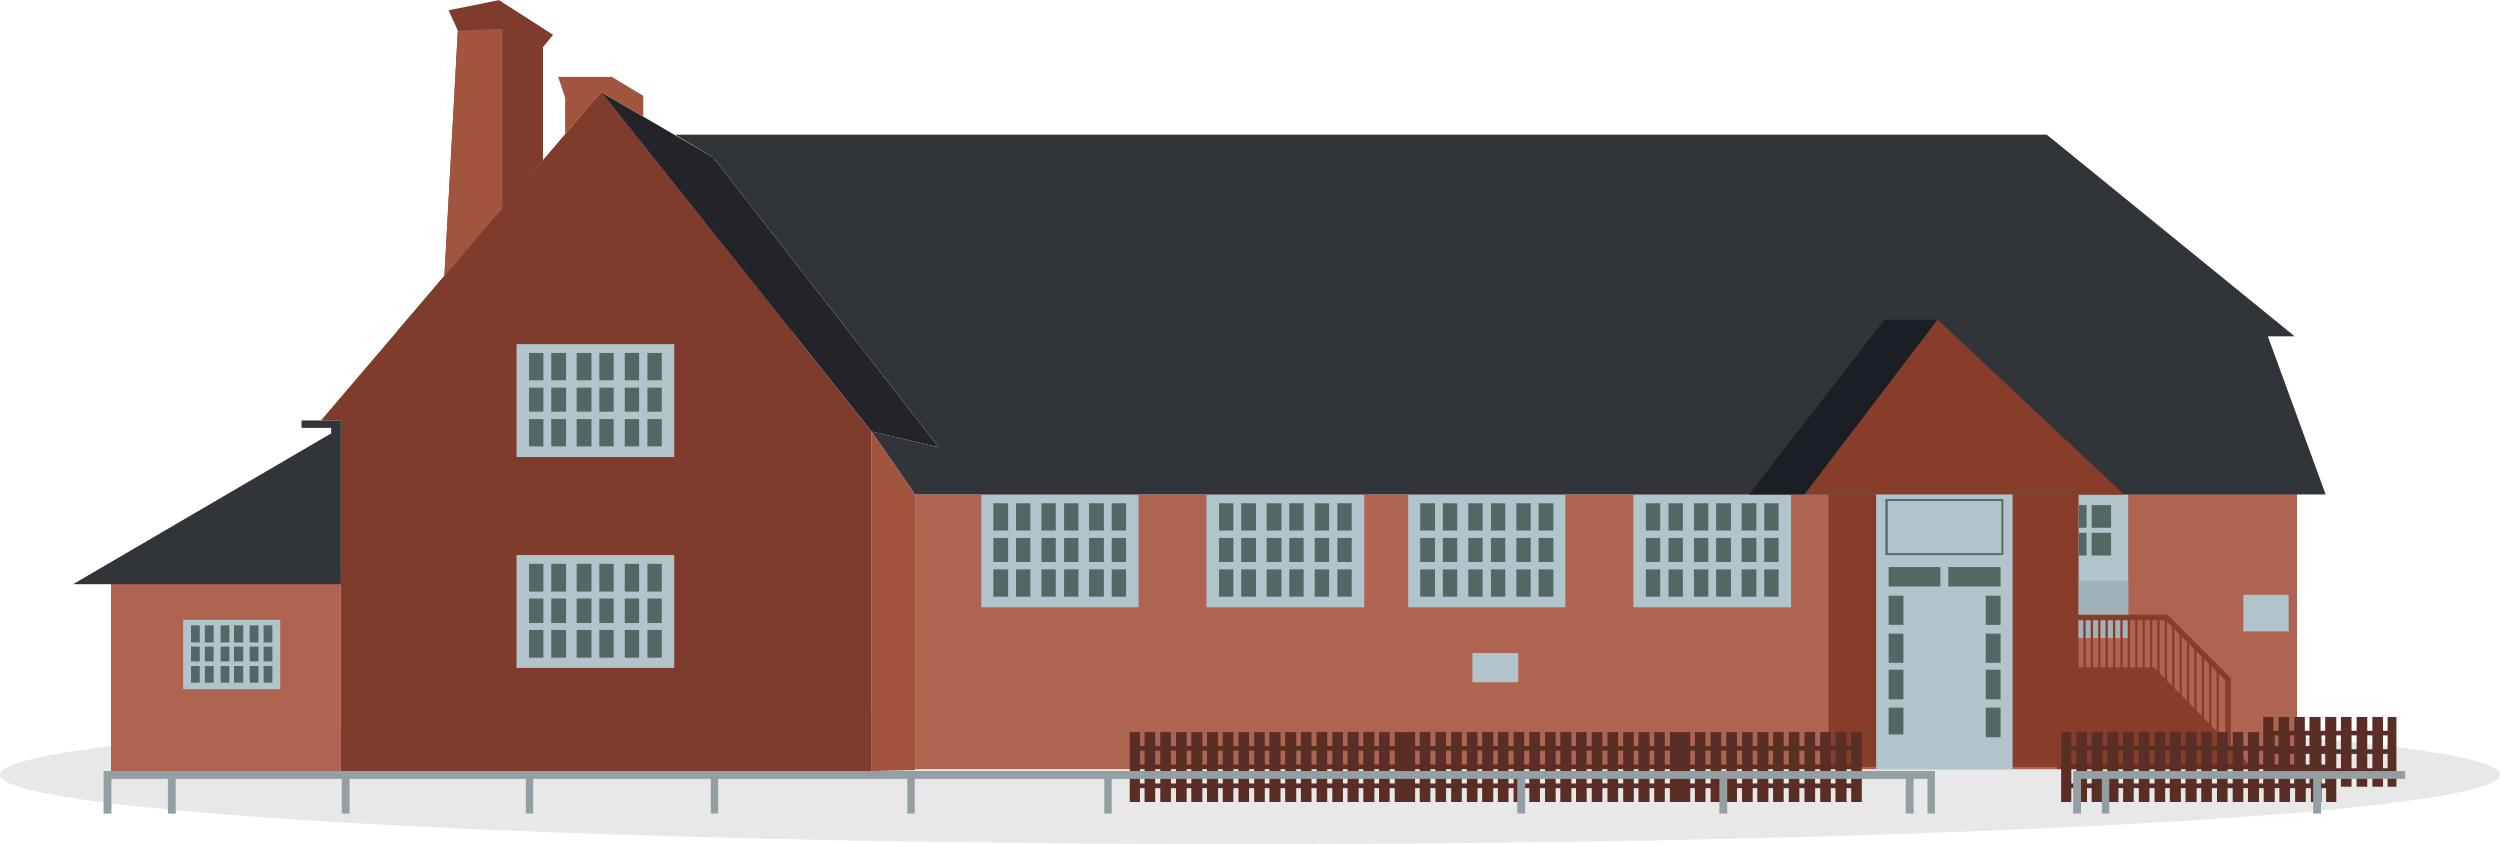 <?xml version="1.0" encoding="UTF-8"?>
<!DOCTYPE svg PUBLIC "-//W3C//DTD SVG 1.1//EN" "http://www.w3.org/Graphics/SVG/1.1/DTD/svg11.dtd">
<!-- Creator: CorelDRAW X8 -->
<svg xmlns="http://www.w3.org/2000/svg" xml:space="preserve" width="4.839in" height="1.634in" version="1.1" style="shape-rendering:geometricPrecision; text-rendering:geometricPrecision; image-rendering:optimizeQuality; fill-rule:evenodd; clip-rule:evenodd"
viewBox="0 0 5406 1825"
 xmlns:xlink="http://www.w3.org/1999/xlink">
 <defs>
  <style type="text/css">
   <![CDATA[
    .fil10 {fill:none}
    .fil14 {fill:#1B1F25}
    .fil12 {fill:#222429}
    .fil9 {fill:#313439}
    .fil11 {fill:#526865}
    .fil7 {fill:#5A2E25}
    .fil8 {fill:#7F3C2C}
    .fil2 {fill:#883D2A}
    .fil6 {fill:#883D2A}
    .fil16 {fill:#949FA3}
    .fil4 {fill:#A0B3BA}
    .fil13 {fill:#A1553F}
    .fil1 {fill:#AF6351}
    .fil3 {fill:#B1C4CB}
    .fil15 {fill:#526865;fill-rule:nonzero}
    .fil5 {fill:#883D2A;fill-rule:nonzero}
    .fil0 {fill:black;fill-opacity:0.09}
   ]]>
  </style>
 </defs>
 <g id="Layer_x0020_1">
  <g id="_1676882476272">
   <path class="fil0" d="M2703 1525c1493,0 2703,67 2703,150 0,83 -1210,150 -2703,150 -1493,0 -2703,-67 -2703,-150 0,-83 1210,-150 2703,-150z"/>
   <polygon class="fil1" points="1979,1069 4967,1069 4967,1663 1979,1663 "/>
   <polygon class="fil2" points="3954,1069 4495,1069 4495,1658 3954,1658 "/>
   <polygon class="fil1" points="4967,1069 4495,1069 4495,1658 4967,1658 "/>
   <polygon class="fil3" points="4602,1069 4495,1069 4495,1379 4602,1379 "/>
   <polygon class="fil4" points="4602,1255 4495,1255 4495,1379 4602,1379 "/>
   <g>
    <polygon class="fil2" points="4473,1443 4658,1443 4874,1663 4448,1663 "/>
    <polygon class="fil5" points="4445,1329 4687,1329 4824,1466 4824,1663 4812,1663 4812,1471 4683,1341 4445,1341 "/>
    <polygon class="fil6" points="4505,1333 4510,1333 4510,1647 4505,1647 "/>
    <polygon class="fil6" points="4521,1333 4526,1333 4526,1647 4521,1647 "/>
    <polygon class="fil6" points="4537,1333 4542,1333 4542,1647 4537,1647 "/>
    <polygon class="fil6" points="4553,1333 4558,1333 4558,1647 4553,1647 "/>
    <polygon class="fil6" points="4569,1333 4574,1333 4574,1647 4569,1647 "/>
    <polygon class="fil6" points="4585,1333 4590,1333 4590,1647 4585,1647 "/>
    <polygon class="fil6" points="4601,1333 4606,1333 4606,1647 4601,1647 "/>
    <polygon class="fil6" points="4617,1333 4622,1333 4622,1647 4617,1647 "/>
    <polygon class="fil6" points="4633,1333 4638,1333 4638,1647 4633,1647 "/>
    <polygon class="fil6" points="4649,1333 4654,1333 4654,1647 4649,1647 "/>
    <polygon class="fil6" points="4665,1333 4670,1333 4670,1647 4665,1647 "/>
    <polygon class="fil6" points="4681,1333 4686,1333 4686,1647 4681,1647 "/>
    <polygon class="fil6" points="4697,1352 4702,1352 4702,1647 4697,1647 "/>
    <polygon class="fil6" points="4713,1364 4718,1364 4718,1647 4713,1647 "/>
    <polygon class="fil6" points="4729,1382 4734,1382 4734,1647 4729,1647 "/>
    <polygon class="fil6" points="4745,1398 4750,1398 4750,1647 4745,1647 "/>
    <polygon class="fil6" points="4761,1412 4766,1412 4766,1647 4761,1647 "/>
    <polygon class="fil6" points="4777,1431 4782,1431 4782,1647 4777,1647 "/>
    <polygon class="fil6" points="4793,1447 4798,1447 4798,1647 4793,1647 "/>
   </g>
   <path class="fil7" d="M2443 1583l22 0 0 30 10 0 0 -30 23 0 0 30 11 0 0 -30 23 0 0 30 11 0 0 -30 23 0 0 30 10 0 0 -30 24 0 0 30 10 0 0 -30 24 0 0 30 10 0 0 -30 23 0 0 30 11 0 0 -30 23 0 0 30 11 0 0 -30 23 0 0 30 10 0 0 -30 24 0 0 30 10 0 0 -30 24 0 0 30 10 0 0 -30 23 0 0 30 11 0 0 -30 23 0 0 30 11 0 0 -30 23 0 0 30 10 0 0 -30 24 0 0 30 10 0 0 -30 24 0 0 30 10 0 0 -30 23 0 0 30 11 0 0 -30 22 0 22 0 0 30 10 0 0 -30 23 0 0 30 11 0 0 -30 23 0 0 30 11 0 0 -30 23 0 0 30 11 0 0 -30 23 0 0 30 10 0 0 -30 24 0 0 30 10 0 0 -30 23 0 0 30 11 0 0 -30 23 0 0 30 11 0 0 -30 23 0 0 30 11 0 0 -30 23 0 0 30 10 0 0 -30 24 0 0 30 10 0 0 -30 23 0 0 30 11 0 0 -30 23 0 0 30 11 0 0 -30 23 0 0 30 11 0 0 -30 23 0 0 30 10 0 0 -30 24 0 0 30 10 0 0 -30 23 0 0 30 11 0 0 -30 22 0 22 0 0 30 10 0 0 -30 23 0 0 30 11 0 0 -30 23 0 0 30 11 0 0 -30 23 0 0 30 11 0 0 -30 23 0 0 30 10 0 0 -30 24 0 0 30 10 0 0 -30 23 0 0 30 11 0 0 -30 23 0 0 30 11 0 0 -30 23 0 0 30 11 0 0 -30 23 0 0 30 10 0 0 -30 24 0 0 30 10 0 0 -30 23 0 0 30 0 10 0 30 0 10 0 31 0 10 0 30 -23 0 0 -30 -10 0 0 30 -24 0 0 -30 -10 0 0 30 -23 0 0 -30 -11 0 0 30 -23 0 0 -30 -11 0 0 30 -23 0 0 -30 -11 0 0 30 -23 0 0 -30 -10 0 0 30 -24 0 0 -30 -10 0 0 30 -23 0 0 -30 -11 0 0 30 -23 0 0 -30 -11 0 0 30 -23 0 0 -30 -11 0 0 30 -23 0 0 -30 -10 0 0 30 -22 0 -22 0 0 -30 -11 0 0 30 -23 0 0 -30 -10 0 0 30 -24 0 0 -30 -10 0 0 30 -23 0 0 -30 -11 0 0 30 -23 0 0 -30 -11 0 0 30 -23 0 0 -30 -11 0 0 30 -23 0 0 -30 -10 0 0 30 -24 0 0 -30 -10 0 0 30 -23 0 0 -30 -11 0 0 30 -23 0 0 -30 -11 0 0 30 -23 0 0 -30 -11 0 0 30 -23 0 0 -30 -10 0 0 30 -24 0 0 -30 -10 0 0 30 -23 0 0 -30 -11 0 0 30 -23 0 0 -30 -11 0 0 30 -23 0 0 -30 -11 0 0 30 -23 0 0 -30 -10 0 0 30 -22 0 -22 0 0 -30 -11 0 0 30 -23 0 0 -30 -10 0 0 30 -24 0 0 -30 -10 0 0 30 -24 0 0 -30 -10 0 0 30 -23 0 0 -30 -11 0 0 30 -23 0 0 -30 -11 0 0 30 -23 0 0 -30 -10 0 0 30 -24 0 0 -30 -10 0 0 30 -24 0 0 -30 -10 0 0 30 -23 0 0 -30 -11 0 0 30 -23 0 0 -30 -11 0 0 30 -23 0 0 -30 -10 0 0 30 -24 0 0 -30 -10 0 0 30 -24 0 0 -30 -10 0 0 30 -23 0 0 -30 -11 0 0 30 -23 0 0 -30 -11 0 0 30 -23 0 0 -30 -10 0 0 30 -22 0 0 -30 0 -10 0 -31 0 -10 0 -30 0 -10 0 -30zm2451 -33l22 0 0 30 11 0 0 -30 23 0 0 30 11 0 0 -30 23 0 0 30 10 0 0 -30 24 0 0 30 10 0 0 -30 24 0 0 30 10 0 0 -30 23 0 0 30 11 0 0 -30 23 0 0 30 11 0 0 -30 23 0 0 30 10 0 0 -30 19 0 0 151 -19 0 0 -30 -10 0 0 30 -23 0 0 -30 -11 0 0 30 -23 0 0 -30 -11 0 0 30 -23 0 0 -30 -10 0 0 23 0 10 0 30 -22 0 0 -30 -10 0 0 30 -23 0 0 -30 -11 0 0 30 -23 0 0 -30 -11 0 0 30 -23 0 0 -30 -10 0 0 30 -24 0 0 -30 -10 0 0 30 -24 0 0 -30 -10 0 0 30 -23 0 0 -30 -11 0 0 30 -23 0 0 -30 -11 0 0 30 -23 0 0 -30 -10 0 0 30 -24 0 0 -30 -10 0 0 30 -24 0 0 -30 -10 0 0 30 -23 0 0 -30 -11 0 0 30 -23 0 0 -30 -11 0 0 30 -23 0 0 -30 -10 0 0 30 -24 0 0 -30 -10 0 0 30 -24 0 0 -30 -10 0 0 30 -23 0 0 -30 -11 0 0 30 -22 0 0 -30 0 -10 0 -31 0 -10 0 -30 0 -10 0 -30 22 0 0 30 11 0 0 -30 23 0 0 30 10 0 0 -30 24 0 0 30 10 0 0 -30 24 0 0 30 10 0 0 -30 23 0 0 30 11 0 0 -30 23 0 0 30 11 0 0 -30 23 0 0 30 10 0 0 -30 24 0 0 30 10 0 0 -30 24 0 0 30 10 0 0 -30 23 0 0 30 11 0 0 -30 23 0 0 30 11 0 0 -30 23 0 0 30 10 0 0 -30 24 0 0 30 9 0 0 -23 0 -10 0 -30zm134 144l0 -23 -8 0 0 23 8 0zm-34 0l0 -23 -8 0 0 23 8 0zm-33 0l0 -23 -9 0 0 23 9 0zm-34 0l0 -23 -8 0 0 23 8 0zm-33 0l0 -23 0 -8 -9 0 0 31 9 0zm0 -41l0 -23 0 -7 -9 0 0 30 9 0zm33 -40l0 -23 -8 0 0 23 8 0zm34 0l0 -23 -9 0 0 23 9 0zm33 0l0 -23 -8 0 0 23 8 0zm34 0l0 -23 -8 0 0 23 8 0zm24 7l10 0 0 -30 -10 0 0 23 0 7zm33 -30l0 30 11 0 0 -30 -11 0zm34 0l0 30 11 0 0 -30 -11 0zm34 0l0 30 10 0 0 -30 -10 0zm10 71l0 -31 -10 0 0 31 10 0zm-33 0l0 -31 -11 0 0 31 11 0zm-34 0l0 -31 -11 0 0 31 11 0zm-34 0l0 -31 -10 0 0 23 0 8 10 0zm-34 -8l0 -23 -8 0 0 23 8 0zm-34 0l0 -23 -8 0 0 23 8 0zm-33 0l0 -23 -9 0 0 23 9 0zm-34 0l0 -23 -8 0 0 23 8 0zm-448 -30l0 30 11 0 0 -30 -11 0zm34 0l0 30 10 0 0 -30 -10 0zm34 0l0 30 10 0 0 -30 -10 0zm34 0l0 30 10 0 0 -30 -10 0zm33 0l0 30 11 0 0 -30 -11 0zm34 0l0 30 11 0 0 -30 -11 0zm34 0l0 30 10 0 0 -30 -10 0zm34 0l0 30 10 0 0 -30 -10 0zm34 0l0 30 10 0 0 -30 -10 0zm33 0l0 30 11 0 0 -30 -11 0zm34 0l0 30 11 0 0 -30 -11 0zm34 0l0 30 10 0 0 -30 -10 0zm10 71l0 -31 -10 0 0 31 10 0zm-33 0l0 -31 -11 0 0 31 11 0zm-34 0l0 -31 -11 0 0 31 11 0zm-34 0l0 -31 -10 0 0 31 10 0zm-34 0l0 -31 -10 0 0 31 10 0zm-34 0l0 -31 -10 0 0 31 10 0zm-33 0l0 -31 -11 0 0 31 11 0zm-34 0l0 -31 -11 0 0 31 11 0zm-34 0l0 -31 -10 0 0 31 10 0zm-34 0l0 -31 -10 0 0 31 10 0zm-34 0l0 -31 -10 0 0 31 10 0zm-33 0l0 -31 -11 0 0 31 11 0zm-835 -71l0 30 10 0 0 -30 -10 0zm33 0l0 30 11 0 0 -30 -11 0zm34 0l0 30 11 0 0 -30 -11 0zm34 0l0 30 11 0 0 -30 -11 0zm34 0l0 30 10 0 0 -30 -10 0zm34 0l0 30 10 0 0 -30 -10 0zm33 0l0 30 11 0 0 -30 -11 0zm34 0l0 30 11 0 0 -30 -11 0zm34 0l0 30 11 0 0 -30 -11 0zm34 0l0 30 10 0 0 -30 -10 0zm34 0l0 30 10 0 0 -30 -10 0zm10 71l0 -31 -10 0 0 31 10 0zm-34 0l0 -31 -10 0 0 31 10 0zm-33 0l0 -31 -11 0 0 31 11 0zm-34 0l0 -31 -11 0 0 31 11 0zm-34 0l0 -31 -11 0 0 31 11 0zm-34 0l0 -31 -10 0 0 31 10 0zm-34 0l0 -31 -10 0 0 31 10 0zm-33 0l0 -31 -11 0 0 31 11 0zm-34 0l0 -31 -11 0 0 31 11 0zm-34 0l0 -31 -11 0 0 31 11 0zm-34 0l0 -31 -10 0 0 31 10 0zm-605 -71l0 30 10 0 0 -30 -10 0zm33 0l0 30 11 0 0 -30 -11 0zm34 0l0 30 11 0 0 -30 -11 0zm34 0l0 30 11 0 0 -30 -11 0zm34 0l0 30 10 0 0 -30 -10 0zm34 0l0 30 10 0 0 -30 -10 0zm33 0l0 30 11 0 0 -30 -11 0zm34 0l0 30 11 0 0 -30 -11 0zm34 0l0 30 11 0 0 -30 -11 0zm34 0l0 30 10 0 0 -30 -10 0zm34 0l0 30 10 0 0 -30 -10 0zm33 0l0 30 11 0 0 -30 -11 0zm34 0l0 30 11 0 0 -30 -11 0zm34 0l0 30 11 0 0 -30 -11 0zm34 0l0 30 10 0 0 -30 -10 0zm34 0l0 30 10 0 0 -30 -10 0zm33 0l0 30 11 0 0 -30 -11 0zm11 71l0 -31 -11 0 0 31 11 0zm-34 0l0 -31 -10 0 0 31 10 0zm-34 0l0 -31 -10 0 0 31 10 0zm-33 0l0 -31 -11 0 0 31 11 0zm-34 0l0 -31 -11 0 0 31 11 0zm-34 0l0 -31 -11 0 0 31 11 0zm-34 0l0 -31 -10 0 0 31 10 0zm-34 0l0 -31 -10 0 0 31 10 0zm-33 0l0 -31 -11 0 0 31 11 0zm-34 0l0 -31 -11 0 0 31 11 0zm-34 0l0 -31 -11 0 0 31 11 0zm-34 0l0 -31 -10 0 0 31 10 0zm-34 0l0 -31 -10 0 0 31 10 0zm-33 0l0 -31 -11 0 0 31 11 0zm-34 0l0 -31 -11 0 0 31 11 0zm-34 0l0 -31 -11 0 0 31 11 0zm-34 0l0 -31 -10 0 0 31 10 0zm-605 -71l0 30 10 0 0 -30 -10 0zm33 0l0 30 11 0 0 -30 -11 0zm34 0l0 30 11 0 0 -30 -11 0zm34 0l0 30 10 0 0 -30 -10 0zm34 0l0 30 10 0 0 -30 -10 0zm34 0l0 30 10 0 0 -30 -10 0zm33 0l0 30 11 0 0 -30 -11 0zm34 0l0 30 11 0 0 -30 -11 0zm34 0l0 30 10 0 0 -30 -10 0zm34 0l0 30 10 0 0 -30 -10 0zm34 0l0 30 10 0 0 -30 -10 0zm33 0l0 30 11 0 0 -30 -11 0zm34 0l0 30 11 0 0 -30 -11 0zm34 0l0 30 10 0 0 -30 -10 0zm34 0l0 30 10 0 0 -30 -10 0zm34 0l0 30 10 0 0 -30 -10 0zm33 0l0 30 11 0 0 -30 -11 0zm11 71l0 -31 -11 0 0 31 11 0zm-34 0l0 -31 -10 0 0 31 10 0zm-34 0l0 -31 -10 0 0 31 10 0zm-34 0l0 -31 -10 0 0 31 10 0zm-33 0l0 -31 -11 0 0 31 11 0zm-34 0l0 -31 -11 0 0 31 11 0zm-34 0l0 -31 -10 0 0 31 10 0zm-34 0l0 -31 -10 0 0 31 10 0zm-34 0l0 -31 -10 0 0 31 10 0zm-33 0l0 -31 -11 0 0 31 11 0zm-34 0l0 -31 -11 0 0 31 11 0zm-34 0l0 -31 -10 0 0 31 10 0zm-34 0l0 -31 -10 0 0 31 10 0zm-34 0l0 -31 -10 0 0 31 10 0zm-33 0l0 -31 -11 0 0 31 11 0zm-34 0l0 -31 -11 0 0 31 11 0zm-34 0l0 -31 -10 0 0 31 10 0z"/>
   <polygon class="fil1" points="240,1234 737,1234 737,1667 240,1667 "/>
   <polygon class="fil8" points="737,909 694,909 1300,199 1885,933 1885,1667 737,1667 "/>
   <polygon class="fil9" points="737,909 737,1263 158,1263 716,937 716,925 652,925 652,909 "/>
   <polygon class="fil10" points="1555,817 1843,817 1843,1024 1555,1024 "/>
   <g>
    <polygon class="fil3" points="2122,1069 2462,1069 2462,1313 2122,1313 "/>
    <path class="fil11" d="M2252 1088l31 0 0 59 -31 0 0 -59zm-104 0l32 0 0 59 -32 0 0 -59zm207 0l32 0 0 59 -32 0 0 -59zm49 0l31 0 0 59 -31 0 0 -59zm31 75l0 52 -31 0 0 -52 31 0zm0 68l0 59 -31 0 0 -59 31 0zm-48 59l-32 0 0 -59 32 0 0 59zm-32 -75l0 -52 32 0 0 52 -32 0zm-158 -127l31 0 0 59 -31 0 0 -59zm31 75l0 52 -31 0 0 -52 31 0zm0 68l0 59 -31 0 0 -59 31 0zm-48 59l-32 0 0 -59 32 0 0 59zm-32 -75l0 -52 32 0 0 52 -32 0zm153 -127l31 0 0 59 -31 0 0 -59zm31 75l0 52 -31 0 0 -52 31 0zm0 68l0 59 -31 0 0 -59 31 0zm-49 59l-31 0 0 -59 31 0 0 59zm-31 -75l0 -52 31 0 0 52 -31 0z"/>
   </g>
   <g>
    <polygon class="fil3" points="3045,1069 3385,1069 3385,1313 3045,1313 "/>
    <path class="fil11" d="M3175 1088l31 0 0 59 -31 0 0 -59zm-104 0l32 0 0 59 -32 0 0 -59zm208 0l31 0 0 59 -31 0 0 -59zm48 0l32 0 0 59 -32 0 0 -59zm32 75l0 52 -32 0 0 -52 32 0zm0 68l0 59 -32 0 0 -59 32 0zm-49 59l-31 0 0 -59 31 0 0 59zm-31 -75l0 -52 31 0 0 52 -31 0zm-159 -127l31 0 0 59 -31 0 0 -59zm31 75l0 52 -31 0 0 -52 31 0zm0 68l0 59 -31 0 0 -59 31 0zm-48 59l-32 0 0 -59 32 0 0 59zm-32 -75l0 -52 32 0 0 52 -32 0zm153 -127l31 0 0 59 -31 0 0 -59zm31 75l0 52 -31 0 0 -52 31 0zm0 68l0 59 -31 0 0 -59 31 0zm-49 59l-31 0 0 -59 31 0 0 59zm-31 -75l0 -52 31 0 0 52 -31 0z"/>
   </g>
   <g>
    <polygon class="fil3" points="2609,1069 2950,1069 2950,1313 2609,1313 "/>
    <path class="fil11" d="M2739 1088l32 0 0 59 -32 0 0 -59zm-103 0l31 0 0 59 -31 0 0 -59zm207 0l31 0 0 59 -31 0 0 -59zm49 0l31 0 0 59 -31 0 0 -59zm31 75l0 52 -31 0 0 -52 31 0zm0 68l0 59 -31 0 0 -59 31 0zm-49 59l-31 0 0 -59 31 0 0 59zm-31 -75l0 -52 31 0 0 52 -31 0zm-159 -127l32 0 0 59 -32 0 0 -59zm32 75l0 52 -32 0 0 -52 32 0zm0 68l0 59 -32 0 0 -59 32 0zm-49 59l-31 0 0 -59 31 0 0 59zm-31 -75l0 -52 31 0 0 52 -31 0zm152 -127l31 0 0 59 -31 0 0 -59zm31 75l0 52 -31 0 0 -52 31 0zm0 68l0 59 -31 0 0 -59 31 0zm-48 59l-32 0 0 -59 32 0 0 59zm-32 -75l0 -52 32 0 0 52 -32 0z"/>
   </g>
   <g>
    <polygon class="fil3" points="3532,1069 3873,1069 3873,1313 3532,1313 "/>
    <path class="fil11" d="M3663 1088l31 0 0 59 -31 0 0 -59zm-104 0l31 0 0 59 -31 0 0 -59zm207 0l32 0 0 59 -32 0 0 -59zm49 0l31 0 0 59 -31 0 0 -59zm31 75l0 52 -31 0 0 -52 31 0zm0 68l0 59 -31 0 0 -59 31 0zm-48 59l-32 0 0 -59 32 0 0 59zm-32 -75l0 -52 32 0 0 52 -32 0zm-158 -127l31 0 0 59 -31 0 0 -59zm31 75l0 52 -31 0 0 -52 31 0zm0 68l0 59 -31 0 0 -59 31 0zm-49 59l-31 0 0 -59 31 0 0 59zm-31 -75l0 -52 31 0 0 52 -31 0zm152 -127l32 0 0 59 -32 0 0 -59zm32 75l0 52 -32 0 0 -52 32 0zm0 68l0 59 -32 0 0 -59 32 0zm-49 59l-31 0 0 -59 31 0 0 59zm-31 -75l0 -52 31 0 0 52 -31 0z"/>
   </g>
   <g>
    <polygon class="fil3" points="1117,744 1458,744 1458,988 1117,988 "/>
    <path class="fil11" d="M1247 763l32 0 0 59 -32 0 0 -59zm-103 0l31 0 0 59 -31 0 0 -59zm207 0l31 0 0 59 -31 0 0 -59zm49 0l31 0 0 59 -31 0 0 -59zm31 75l0 52 -31 0 0 -52 31 0zm0 68l0 59 -31 0 0 -59 31 0zm-49 59l-31 0 0 -59 31 0 0 59zm-31 -75l0 -52 31 0 0 52 -31 0zm-159 -127l32 0 0 59 -32 0 0 -59zm32 75l0 52 -32 0 0 -52 32 0zm0 68l0 59 -32 0 0 -59 32 0zm-49 59l-31 0 0 -59 31 0 0 59zm-31 -75l0 -52 31 0 0 52 -31 0zm152 -127l31 0 0 59 -31 0 0 -59zm31 75l0 52 -31 0 0 -52 31 0zm0 68l0 59 -31 0 0 -59 31 0zm-48 59l-32 0 0 -59 32 0 0 59zm-32 -75l0 -52 32 0 0 52 -32 0z"/>
   </g>
   <g>
    <polygon class="fil3" points="1117,1200 1458,1200 1458,1444 1117,1444 "/>
    <path class="fil11" d="M1247 1219l32 0 0 60 -32 0 0 -60zm-103 0l31 0 0 60 -31 0 0 -60zm207 0l31 0 0 60 -31 0 0 -60zm49 0l31 0 0 60 -31 0 0 -60zm31 75l0 53 -31 0 0 -53 31 0zm0 68l0 60 -31 0 0 -60 31 0zm-49 60l-31 0 0 -60 31 0 0 60zm-31 -75l0 -53 31 0 0 53 -31 0zm-159 -128l32 0 0 60 -32 0 0 -60zm32 75l0 53 -32 0 0 -53 32 0zm0 68l0 60 -32 0 0 -60 32 0zm-49 60l-31 0 0 -60 31 0 0 60zm-31 -75l0 -53 31 0 0 53 -31 0zm152 -128l31 0 0 60 -31 0 0 -60zm31 75l0 53 -31 0 0 -53 31 0zm0 68l0 60 -31 0 0 -60 31 0zm-48 60l-32 0 0 -60 32 0 0 60zm-32 -75l0 -53 32 0 0 53 -32 0z"/>
   </g>
   <path class="fil1" d="M240 1320l24 0 0 58 -11 0c-4,0 -9,0 -13,2l0 -60z"/>
   <polygon class="fil8" points="858,717 1713,717 1300,199 "/>
   <polygon class="fil12" points="1885,933 1300,199 1542,340 2030,967 "/>
   <polygon class="fil13" points="1885,1667 1885,933 1979,1069 1979,1665 "/>
   <polygon class="fil9" points="1885,933 1979,1069 5029,1069 4904,727 4962,727 4426,291 1461,291 1463,293 1542,340 2030,967 "/>
   <polygon class="fil14" points="3902,1069 3782,1069 4075,691 4190,691 "/>
   <polygon class="fil2" points="3902,1069 4190,691 4593,1069 "/>
   <polygon class="fil3" points="4851,1286 4949,1286 4949,1365 4851,1365 "/>
   <path class="fil11" d="M4565 1092l-42 0 0 49 42 0 0 -49zm-53 0l-17 0 0 49 17 0 0 -49zm-17 60l0 49 17 0 0 -49 -17 0zm28 49l42 0 0 -49 -42 0 0 49z"/>
   <polygon class="fil3" points="4057,1069 4352,1069 4352,1663 4057,1663 "/>
   <path class="fil11" d="M4294 1370l32 0 0 63 -32 0 0 -63zm-210 218l0 -58 32 0 0 58 -32 0zm210 -300l32 0 0 63 -32 0 0 -63zm-210 -62l112 0 0 42 -112 0 0 -42zm129 0l113 0 0 42 -113 0 0 -42zm-129 62l32 0 0 63 -32 0 0 -63zm0 160l32 0 0 64 -32 0 0 -64zm0 -78l32 0 0 63 -32 0 0 -63zm210 160l32 0 0 64 -32 0 0 -64zm0 -82l32 0 0 64 -32 0 0 -64z"/>
   <path class="fil15" d="M4079 1079l253 0 0 121 -255 0 0 -121 2 0zm249 4l-246 0 0 113 246 0 0 -113z"/>
   <polygon class="fil3" points="3184,1412 3283,1412 3283,1475 3184,1475 "/>
   <polygon class="fil8" points="961,596 990,66 970,22 1079,0 1196,75 1174,102 1174,346 "/>
   <polygon class="fil13" points="990,66 1087,62 1087,449 961,596 "/>
   <polygon class="fil8" points="1087,449 1087,62 1174,102 1174,346 "/>
   <polygon class="fil13" points="1222,290 1222,211 1207,166 1323,166 1391,207 1391,252 1300,199 "/>
   <g>
    <polygon class="fil3" points="396,1340 606,1340 606,1490 396,1490 "/>
    <path class="fil11" d="M477 1352l19 0 0 37 -19 0 0 -37zm-64 0l19 0 0 37 -19 0 0 -37zm127 0l19 0 0 37 -19 0 0 -37zm30 0l19 0 0 37 -19 0 0 -37zm19 46l0 32 -19 0 0 -32 19 0zm0 42l0 36 -19 0 0 -36 19 0zm-30 36l-19 0 0 -36 19 0 0 36zm-19 -46l0 -32 19 0 0 32 -19 0zm-97 -78l19 0 0 37 -19 0 0 -37zm19 46l0 32 -19 0 0 -32 19 0zm0 42l0 36 -19 0 0 -36 19 0zm-30 36l-19 0 0 -36 19 0 0 36zm-19 -46l0 -32 19 0 0 32 -19 0zm93 -78l20 0 0 37 -20 0 0 -37zm20 46l0 32 -20 0 0 -32 20 0zm0 42l0 36 -20 0 0 -36 20 0zm-30 36l-19 0 0 -36 19 0 0 36zm-19 -46l0 -32 19 0 0 32 -19 0z"/>
   </g>
   <path class="fil16" d="M5201 1667l-718 0 0 17 0 75 17 0 0 -75 45 0 0 75 16 0 0 -75 441 0 0 75 17 0 0 -75 182 0 0 -17zm-1063 17l0 75 -17 0 0 -75 -386 0 0 75 -17 0 0 -75 -420 0 0 75 -17 0 0 -75 -877 0 0 75 -16 0 0 -75 -410 0 0 75 -16 0 0 -75 -409 0 0 75 -16 0 0 -75 -384 0 0 75 -16 0 0 -75 -381 0 0 75 -17 0 0 -75 -359 0 0 75 -17 0 0 -75 -122 0 0 75 -17 0 0 -75 0 -17 17 0 122 0 17 0 359 0 17 0 381 0 16 0 384 0 16 0 409 0 16 0 410 0 16 0 877 0 17 0 823 0 17 0 30 0 16 0 0 17 0 75 -16 0 0 -75 -30 0z"/>
  </g>
 </g>
</svg>
